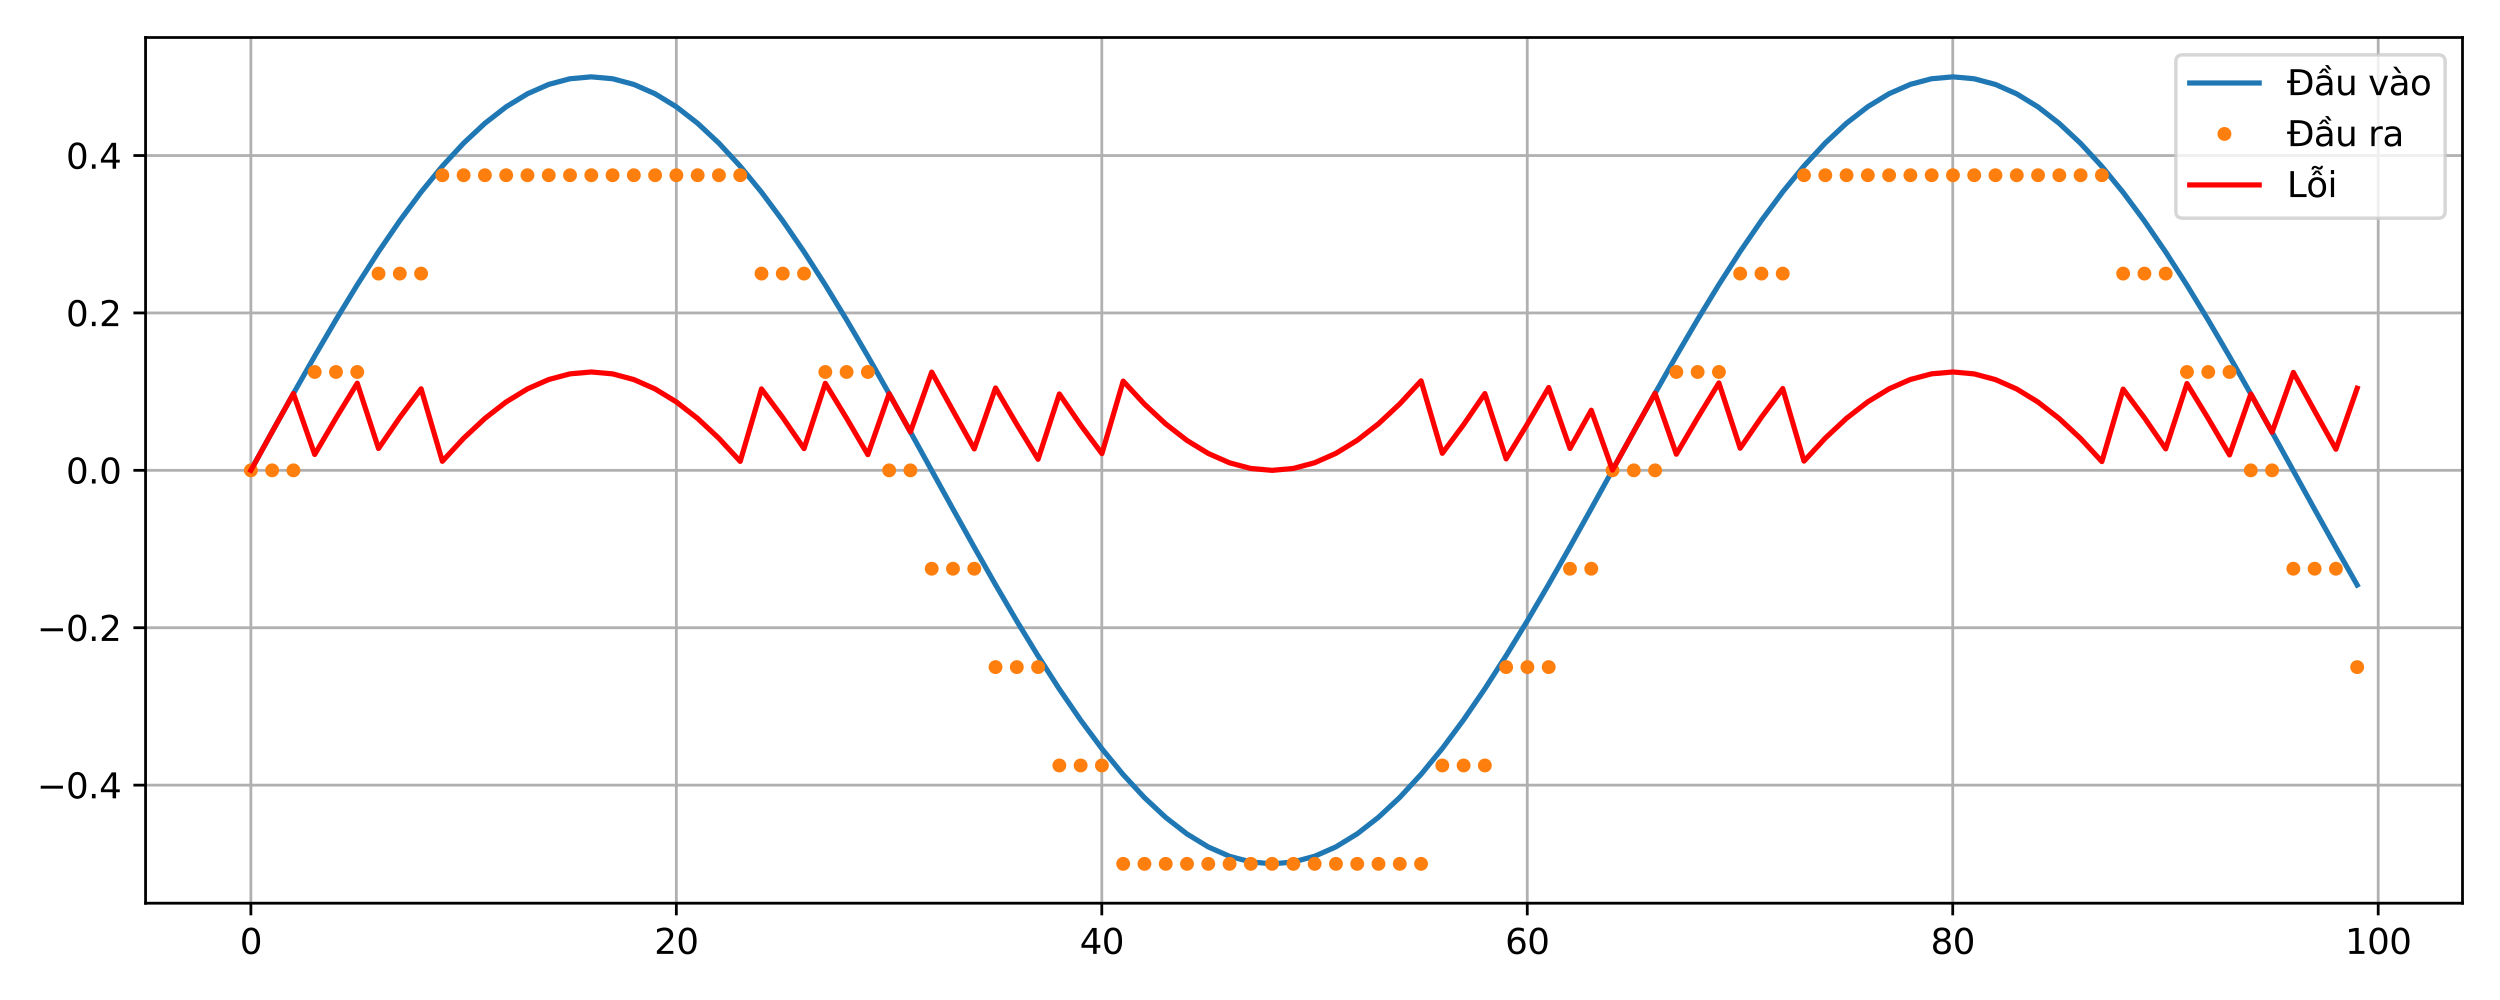 <?xml version="1.0" encoding="utf-8" standalone="no"?>
<!DOCTYPE svg PUBLIC "-//W3C//DTD SVG 1.1//EN"
  "http://www.w3.org/Graphics/SVG/1.1/DTD/svg11.dtd">
<svg height="288pt" version="1.1" viewBox="0 0 720 288" width="720pt" xmlns="http://www.w3.org/2000/svg" xmlns:xlink="http://www.w3.org/1999/xlink">
 <defs>
  <style type="text/css">*{stroke-linecap:butt;stroke-linejoin:round;}</style>
 </defs>
 <g id="figure_1">
  <g id="patch_1">
   <path d="M 0 288 
L 720 288 
L 720 0 
L 0 0 
z
" style="fill:#ffffff;"/>
  </g>
  <g id="axes_1">
   <g id="patch_2">
    <path d="M 41.92 260.12 
L 709.2 260.12 
L 709.2 10.8 
L 41.92 10.8 
z
" style="fill:#ffffff;"/>
   </g>
   <g id="matplotlib.axis_1">
    <g id="xtick_1">
     <g id="line2d_1">
      <path clip-path="url(#pe021afee06)" d="M 72.251 260.12 
L 72.251 10.8 
" style="fill:none;stroke:#b0b0b0;stroke-linecap:square;stroke-width:0.8;"/>
     </g>
     <g id="line2d_2">
      <defs>
       <path d="M 0 0 
L 0 3.5 
" id="mf25684cb4c" style="stroke:#000000;stroke-width:0.8;"/>
      </defs>
      <g>
       <use style="stroke:#000000;stroke-width:0.8;" x="72.251" xlink:href="#mf25684cb4c" y="260.12"/>
      </g>
     </g>
     <g id="text_1">
      <!-- 0 -->
      <g transform="translate(69.07 274.718)scale(0.1 -0.1)">
       <defs>
        <path d="M 2034 4250 
Q 1547 4250 1301 3770 
Q 1056 3291 1056 2328 
Q 1056 1369 1301 889 
Q 1547 409 2034 409 
Q 2525 409 2770 889 
Q 3016 1369 3016 2328 
Q 3016 3291 2770 3770 
Q 2525 4250 2034 4250 
z
M 2034 4750 
Q 2819 4750 3233 4129 
Q 3647 3509 3647 2328 
Q 3647 1150 3233 529 
Q 2819 -91 2034 -91 
Q 1250 -91 836 529 
Q 422 1150 422 2328 
Q 422 3509 836 4129 
Q 1250 4750 2034 4750 
z
" id="DejaVuSans-30" transform="scale(0.016)"/>
       </defs>
       <use xlink:href="#DejaVuSans-30"/>
      </g>
     </g>
    </g>
    <g id="xtick_2">
     <g id="line2d_3">
      <path clip-path="url(#pe021afee06)" d="M 194.785 260.12 
L 194.785 10.8 
" style="fill:none;stroke:#b0b0b0;stroke-linecap:square;stroke-width:0.8;"/>
     </g>
     <g id="line2d_4">
      <g>
       <use style="stroke:#000000;stroke-width:0.8;" x="194.785" xlink:href="#mf25684cb4c" y="260.12"/>
      </g>
     </g>
     <g id="text_2">
      <!-- 20 -->
      <g transform="translate(188.423 274.718)scale(0.1 -0.1)">
       <defs>
        <path d="M 1228 531 
L 3431 531 
L 3431 0 
L 469 0 
L 469 531 
Q 828 903 1448 1529 
Q 2069 2156 2228 2338 
Q 2531 2678 2651 2914 
Q 2772 3150 2772 3378 
Q 2772 3750 2511 3984 
Q 2250 4219 1831 4219 
Q 1534 4219 1204 4116 
Q 875 4013 500 3803 
L 500 4441 
Q 881 4594 1212 4672 
Q 1544 4750 1819 4750 
Q 2544 4750 2975 4387 
Q 3406 4025 3406 3419 
Q 3406 3131 3298 2873 
Q 3191 2616 2906 2266 
Q 2828 2175 2409 1742 
Q 1991 1309 1228 531 
z
" id="DejaVuSans-32" transform="scale(0.016)"/>
       </defs>
       <use xlink:href="#DejaVuSans-32"/>
       <use x="63.623" xlink:href="#DejaVuSans-30"/>
      </g>
     </g>
    </g>
    <g id="xtick_3">
     <g id="line2d_5">
      <path clip-path="url(#pe021afee06)" d="M 317.319 260.12 
L 317.319 10.8 
" style="fill:none;stroke:#b0b0b0;stroke-linecap:square;stroke-width:0.8;"/>
     </g>
     <g id="line2d_6">
      <g>
       <use style="stroke:#000000;stroke-width:0.8;" x="317.319" xlink:href="#mf25684cb4c" y="260.12"/>
      </g>
     </g>
     <g id="text_3">
      <!-- 40 -->
      <g transform="translate(310.957 274.718)scale(0.1 -0.1)">
       <defs>
        <path d="M 2419 4116 
L 825 1625 
L 2419 1625 
L 2419 4116 
z
M 2253 4666 
L 3047 4666 
L 3047 1625 
L 3713 1625 
L 3713 1100 
L 3047 1100 
L 3047 0 
L 2419 0 
L 2419 1100 
L 313 1100 
L 313 1709 
L 2253 4666 
z
" id="DejaVuSans-34" transform="scale(0.016)"/>
       </defs>
       <use xlink:href="#DejaVuSans-34"/>
       <use x="63.623" xlink:href="#DejaVuSans-30"/>
      </g>
     </g>
    </g>
    <g id="xtick_4">
     <g id="line2d_7">
      <path clip-path="url(#pe021afee06)" d="M 439.853 260.12 
L 439.853 10.8 
" style="fill:none;stroke:#b0b0b0;stroke-linecap:square;stroke-width:0.8;"/>
     </g>
     <g id="line2d_8">
      <g>
       <use style="stroke:#000000;stroke-width:0.8;" x="439.853" xlink:href="#mf25684cb4c" y="260.12"/>
      </g>
     </g>
     <g id="text_4">
      <!-- 60 -->
      <g transform="translate(433.491 274.718)scale(0.1 -0.1)">
       <defs>
        <path d="M 2113 2584 
Q 1688 2584 1439 2293 
Q 1191 2003 1191 1497 
Q 1191 994 1439 701 
Q 1688 409 2113 409 
Q 2538 409 2786 701 
Q 3034 994 3034 1497 
Q 3034 2003 2786 2293 
Q 2538 2584 2113 2584 
z
M 3366 4563 
L 3366 3988 
Q 3128 4100 2886 4159 
Q 2644 4219 2406 4219 
Q 1781 4219 1451 3797 
Q 1122 3375 1075 2522 
Q 1259 2794 1537 2939 
Q 1816 3084 2150 3084 
Q 2853 3084 3261 2657 
Q 3669 2231 3669 1497 
Q 3669 778 3244 343 
Q 2819 -91 2113 -91 
Q 1303 -91 875 529 
Q 447 1150 447 2328 
Q 447 3434 972 4092 
Q 1497 4750 2381 4750 
Q 2619 4750 2861 4703 
Q 3103 4656 3366 4563 
z
" id="DejaVuSans-36" transform="scale(0.016)"/>
       </defs>
       <use xlink:href="#DejaVuSans-36"/>
       <use x="63.623" xlink:href="#DejaVuSans-30"/>
      </g>
     </g>
    </g>
    <g id="xtick_5">
     <g id="line2d_9">
      <path clip-path="url(#pe021afee06)" d="M 562.388 260.12 
L 562.388 10.8 
" style="fill:none;stroke:#b0b0b0;stroke-linecap:square;stroke-width:0.8;"/>
     </g>
     <g id="line2d_10">
      <g>
       <use style="stroke:#000000;stroke-width:0.8;" x="562.388" xlink:href="#mf25684cb4c" y="260.12"/>
      </g>
     </g>
     <g id="text_5">
      <!-- 80 -->
      <g transform="translate(556.025 274.718)scale(0.1 -0.1)">
       <defs>
        <path d="M 2034 2216 
Q 1584 2216 1326 1975 
Q 1069 1734 1069 1313 
Q 1069 891 1326 650 
Q 1584 409 2034 409 
Q 2484 409 2743 651 
Q 3003 894 3003 1313 
Q 3003 1734 2745 1975 
Q 2488 2216 2034 2216 
z
M 1403 2484 
Q 997 2584 770 2862 
Q 544 3141 544 3541 
Q 544 4100 942 4425 
Q 1341 4750 2034 4750 
Q 2731 4750 3128 4425 
Q 3525 4100 3525 3541 
Q 3525 3141 3298 2862 
Q 3072 2584 2669 2484 
Q 3125 2378 3379 2068 
Q 3634 1759 3634 1313 
Q 3634 634 3220 271 
Q 2806 -91 2034 -91 
Q 1263 -91 848 271 
Q 434 634 434 1313 
Q 434 1759 690 2068 
Q 947 2378 1403 2484 
z
M 1172 3481 
Q 1172 3119 1398 2916 
Q 1625 2713 2034 2713 
Q 2441 2713 2670 2916 
Q 2900 3119 2900 3481 
Q 2900 3844 2670 4047 
Q 2441 4250 2034 4250 
Q 1625 4250 1398 4047 
Q 1172 3844 1172 3481 
z
" id="DejaVuSans-38" transform="scale(0.016)"/>
       </defs>
       <use xlink:href="#DejaVuSans-38"/>
       <use x="63.623" xlink:href="#DejaVuSans-30"/>
      </g>
     </g>
    </g>
    <g id="xtick_6">
     <g id="line2d_11">
      <path clip-path="url(#pe021afee06)" d="M 684.922 260.12 
L 684.922 10.8 
" style="fill:none;stroke:#b0b0b0;stroke-linecap:square;stroke-width:0.8;"/>
     </g>
     <g id="line2d_12">
      <g>
       <use style="stroke:#000000;stroke-width:0.8;" x="684.922" xlink:href="#mf25684cb4c" y="260.12"/>
      </g>
     </g>
     <g id="text_6">
      <!-- 100 -->
      <g transform="translate(675.378 274.718)scale(0.1 -0.1)">
       <defs>
        <path d="M 794 531 
L 1825 531 
L 1825 4091 
L 703 3866 
L 703 4441 
L 1819 4666 
L 2450 4666 
L 2450 531 
L 3481 531 
L 3481 0 
L 794 0 
L 794 531 
z
" id="DejaVuSans-31" transform="scale(0.016)"/>
       </defs>
       <use xlink:href="#DejaVuSans-31"/>
       <use x="63.623" xlink:href="#DejaVuSans-30"/>
       <use x="127.246" xlink:href="#DejaVuSans-30"/>
      </g>
     </g>
    </g>
   </g>
   <g id="matplotlib.axis_2">
    <g id="ytick_1">
     <g id="line2d_13">
      <path clip-path="url(#pe021afee06)" d="M 41.92 226.122 
L 709.2 226.122 
" style="fill:none;stroke:#b0b0b0;stroke-linecap:square;stroke-width:0.8;"/>
     </g>
     <g id="line2d_14">
      <defs>
       <path d="M 0 0 
L -3.5 0 
" id="maeacd0579a" style="stroke:#000000;stroke-width:0.8;"/>
      </defs>
      <g>
       <use style="stroke:#000000;stroke-width:0.8;" x="41.92" xlink:href="#maeacd0579a" y="226.122"/>
      </g>
     </g>
     <g id="text_7">
      <!-- −0.4 -->
      <g transform="translate(10.637 229.921)scale(0.1 -0.1)">
       <defs>
        <path d="M 678 2272 
L 4684 2272 
L 4684 1741 
L 678 1741 
L 678 2272 
z
" id="DejaVuSans-2212" transform="scale(0.016)"/>
        <path d="M 684 794 
L 1344 794 
L 1344 0 
L 684 0 
L 684 794 
z
" id="DejaVuSans-2e" transform="scale(0.016)"/>
       </defs>
       <use xlink:href="#DejaVuSans-2212"/>
       <use x="83.789" xlink:href="#DejaVuSans-30"/>
       <use x="147.412" xlink:href="#DejaVuSans-2e"/>
       <use x="179.199" xlink:href="#DejaVuSans-34"/>
      </g>
     </g>
    </g>
    <g id="ytick_2">
     <g id="line2d_15">
      <path clip-path="url(#pe021afee06)" d="M 41.92 180.791 
L 709.2 180.791 
" style="fill:none;stroke:#b0b0b0;stroke-linecap:square;stroke-width:0.8;"/>
     </g>
     <g id="line2d_16">
      <g>
       <use style="stroke:#000000;stroke-width:0.8;" x="41.92" xlink:href="#maeacd0579a" y="180.791"/>
      </g>
     </g>
     <g id="text_8">
      <!-- −0.2 -->
      <g transform="translate(10.637 184.59)scale(0.1 -0.1)">
       <use xlink:href="#DejaVuSans-2212"/>
       <use x="83.789" xlink:href="#DejaVuSans-30"/>
       <use x="147.412" xlink:href="#DejaVuSans-2e"/>
       <use x="179.199" xlink:href="#DejaVuSans-32"/>
      </g>
     </g>
    </g>
    <g id="ytick_3">
     <g id="line2d_17">
      <path clip-path="url(#pe021afee06)" d="M 41.92 135.46 
L 709.2 135.46 
" style="fill:none;stroke:#b0b0b0;stroke-linecap:square;stroke-width:0.8;"/>
     </g>
     <g id="line2d_18">
      <g>
       <use style="stroke:#000000;stroke-width:0.8;" x="41.92" xlink:href="#maeacd0579a" y="135.46"/>
      </g>
     </g>
     <g id="text_9">
      <!-- 0.0 -->
      <g transform="translate(19.017 139.259)scale(0.1 -0.1)">
       <use xlink:href="#DejaVuSans-30"/>
       <use x="63.623" xlink:href="#DejaVuSans-2e"/>
       <use x="95.41" xlink:href="#DejaVuSans-30"/>
      </g>
     </g>
    </g>
    <g id="ytick_4">
     <g id="line2d_19">
      <path clip-path="url(#pe021afee06)" d="M 41.92 90.129 
L 709.2 90.129 
" style="fill:none;stroke:#b0b0b0;stroke-linecap:square;stroke-width:0.8;"/>
     </g>
     <g id="line2d_20">
      <g>
       <use style="stroke:#000000;stroke-width:0.8;" x="41.92" xlink:href="#maeacd0579a" y="90.129"/>
      </g>
     </g>
     <g id="text_10">
      <!-- 0.2 -->
      <g transform="translate(19.017 93.928)scale(0.1 -0.1)">
       <use xlink:href="#DejaVuSans-30"/>
       <use x="63.623" xlink:href="#DejaVuSans-2e"/>
       <use x="95.41" xlink:href="#DejaVuSans-32"/>
      </g>
     </g>
    </g>
    <g id="ytick_5">
     <g id="line2d_21">
      <path clip-path="url(#pe021afee06)" d="M 41.92 44.798 
L 709.2 44.798 
" style="fill:none;stroke:#b0b0b0;stroke-linecap:square;stroke-width:0.8;"/>
     </g>
     <g id="line2d_22">
      <g>
       <use style="stroke:#000000;stroke-width:0.8;" x="41.92" xlink:href="#maeacd0579a" y="44.798"/>
      </g>
     </g>
     <g id="text_11">
      <!-- 0.4 -->
      <g transform="translate(19.017 48.597)scale(0.1 -0.1)">
       <use xlink:href="#DejaVuSans-30"/>
       <use x="63.623" xlink:href="#DejaVuSans-2e"/>
       <use x="95.41" xlink:href="#DejaVuSans-34"/>
      </g>
     </g>
    </g>
   </g>
   <g id="line2d_23">
    <path clip-path="url(#pe021afee06)" d="M 72.251 135.46 
L 78.378 124.351 
L 84.506 113.348 
L 90.633 102.559 
L 96.761 92.087 
L 102.888 82.032 
L 109.016 72.492 
L 115.143 63.559 
L 121.271 55.318 
L 127.398 47.849 
L 133.525 41.224 
L 139.653 35.507 
L 145.78 30.753 
L 151.908 27.007 
L 158.035 24.307 
L 164.163 22.676 
L 170.29 22.133 
L 176.418 22.681 
L 182.545 24.315 
L 188.673 27.02 
L 194.8 30.77 
L 200.927 35.528 
L 207.055 41.248 
L 213.182 47.877 
L 219.31 55.349 
L 225.437 63.592 
L 231.565 72.528 
L 237.692 82.07 
L 243.82 92.127 
L 249.947 102.601 
L 256.075 113.391 
L 262.202 124.394 
L 268.33 135.503 
L 274.457 146.613 
L 280.584 157.614 
L 286.712 168.403 
L 292.839 178.874 
L 298.967 188.926 
L 305.094 198.464 
L 311.222 207.395 
L 317.349 215.633 
L 323.477 223.098 
L 329.604 229.72 
L 335.732 235.433 
L 341.859 240.184 
L 347.986 243.925 
L 354.114 246.622 
L 360.241 248.248 
L 366.369 248.787 
L 372.496 248.235 
L 378.624 246.596 
L 384.751 243.887 
L 390.879 240.134 
L 397.006 235.372 
L 403.134 229.647 
L 409.261 223.016 
L 415.388 215.541 
L 421.516 207.294 
L 427.643 198.356 
L 433.771 188.811 
L 439.898 178.753 
L 446.026 168.278 
L 452.153 157.486 
L 458.281 146.483 
L 464.408 135.373 
L 470.536 124.264 
L 476.663 113.263 
L 482.79 102.476 
L 488.918 92.006 
L 495.045 81.955 
L 501.173 72.42 
L 507.3 63.491 
L 513.428 55.256 
L 519.555 47.794 
L 525.683 41.176 
L 531.81 35.466 
L 537.938 30.72 
L 544.065 26.982 
L 550.193 24.29 
L 556.32 22.668 
L 562.447 22.133 
L 568.575 22.689 
L 574.702 24.332 
L 580.83 27.045 
L 586.957 30.803 
L 593.085 35.569 
L 599.212 41.297 
L 605.34 47.932 
L 611.467 55.41 
L 617.595 63.659 
L 623.722 72.6 
L 629.849 82.147 
L 635.977 92.207 
L 642.104 102.684 
L 648.232 113.476 
L 654.359 124.48 
L 660.487 135.59 
L 666.614 146.699 
L 672.742 157.7 
L 678.869 168.486 
" style="fill:none;stroke:#1f77b4;stroke-linecap:square;stroke-width:1.5;"/>
   </g>
   <g id="line2d_24">
    <defs>
     <path d="M 0 1.5 
C 0.398 1.5 0.779 1.342 1.061 1.061 
C 1.342 0.779 1.5 0.398 1.5 0 
C 1.5 -0.398 1.342 -0.779 1.061 -1.061 
C 0.779 -1.342 0.398 -1.5 0 -1.5 
C -0.398 -1.5 -0.779 -1.342 -1.061 -1.061 
C -1.342 -0.779 -1.5 -0.398 -1.5 0 
C -1.5 0.398 -1.342 0.779 -1.061 1.061 
C -0.779 1.342 -0.398 1.5 0 1.5 
z
" id="m7f4851e112" style="stroke:#ff7f0e;"/>
    </defs>
    <g clip-path="url(#pe021afee06)">
     <use style="fill:#ff7f0e;stroke:#ff7f0e;" x="72.251" xlink:href="#m7f4851e112" y="135.46"/>
     <use style="fill:#ff7f0e;stroke:#ff7f0e;" x="78.378" xlink:href="#m7f4851e112" y="135.46"/>
     <use style="fill:#ff7f0e;stroke:#ff7f0e;" x="84.506" xlink:href="#m7f4851e112" y="135.46"/>
     <use style="fill:#ff7f0e;stroke:#ff7f0e;" x="90.633" xlink:href="#m7f4851e112" y="107.128"/>
     <use style="fill:#ff7f0e;stroke:#ff7f0e;" x="96.761" xlink:href="#m7f4851e112" y="107.128"/>
     <use style="fill:#ff7f0e;stroke:#ff7f0e;" x="102.888" xlink:href="#m7f4851e112" y="107.128"/>
     <use style="fill:#ff7f0e;stroke:#ff7f0e;" x="109.016" xlink:href="#m7f4851e112" y="78.796"/>
     <use style="fill:#ff7f0e;stroke:#ff7f0e;" x="115.143" xlink:href="#m7f4851e112" y="78.796"/>
     <use style="fill:#ff7f0e;stroke:#ff7f0e;" x="121.271" xlink:href="#m7f4851e112" y="78.796"/>
     <use style="fill:#ff7f0e;stroke:#ff7f0e;" x="127.398" xlink:href="#m7f4851e112" y="50.465"/>
     <use style="fill:#ff7f0e;stroke:#ff7f0e;" x="133.525" xlink:href="#m7f4851e112" y="50.465"/>
     <use style="fill:#ff7f0e;stroke:#ff7f0e;" x="139.653" xlink:href="#m7f4851e112" y="50.465"/>
     <use style="fill:#ff7f0e;stroke:#ff7f0e;" x="145.78" xlink:href="#m7f4851e112" y="50.465"/>
     <use style="fill:#ff7f0e;stroke:#ff7f0e;" x="151.908" xlink:href="#m7f4851e112" y="50.465"/>
     <use style="fill:#ff7f0e;stroke:#ff7f0e;" x="158.035" xlink:href="#m7f4851e112" y="50.465"/>
     <use style="fill:#ff7f0e;stroke:#ff7f0e;" x="164.163" xlink:href="#m7f4851e112" y="50.465"/>
     <use style="fill:#ff7f0e;stroke:#ff7f0e;" x="170.29" xlink:href="#m7f4851e112" y="50.465"/>
     <use style="fill:#ff7f0e;stroke:#ff7f0e;" x="176.418" xlink:href="#m7f4851e112" y="50.465"/>
     <use style="fill:#ff7f0e;stroke:#ff7f0e;" x="182.545" xlink:href="#m7f4851e112" y="50.465"/>
     <use style="fill:#ff7f0e;stroke:#ff7f0e;" x="188.673" xlink:href="#m7f4851e112" y="50.465"/>
     <use style="fill:#ff7f0e;stroke:#ff7f0e;" x="194.8" xlink:href="#m7f4851e112" y="50.465"/>
     <use style="fill:#ff7f0e;stroke:#ff7f0e;" x="200.927" xlink:href="#m7f4851e112" y="50.465"/>
     <use style="fill:#ff7f0e;stroke:#ff7f0e;" x="207.055" xlink:href="#m7f4851e112" y="50.465"/>
     <use style="fill:#ff7f0e;stroke:#ff7f0e;" x="213.182" xlink:href="#m7f4851e112" y="50.465"/>
     <use style="fill:#ff7f0e;stroke:#ff7f0e;" x="219.31" xlink:href="#m7f4851e112" y="78.796"/>
     <use style="fill:#ff7f0e;stroke:#ff7f0e;" x="225.437" xlink:href="#m7f4851e112" y="78.796"/>
     <use style="fill:#ff7f0e;stroke:#ff7f0e;" x="231.565" xlink:href="#m7f4851e112" y="78.796"/>
     <use style="fill:#ff7f0e;stroke:#ff7f0e;" x="237.692" xlink:href="#m7f4851e112" y="107.128"/>
     <use style="fill:#ff7f0e;stroke:#ff7f0e;" x="243.82" xlink:href="#m7f4851e112" y="107.128"/>
     <use style="fill:#ff7f0e;stroke:#ff7f0e;" x="249.947" xlink:href="#m7f4851e112" y="107.128"/>
     <use style="fill:#ff7f0e;stroke:#ff7f0e;" x="256.075" xlink:href="#m7f4851e112" y="135.46"/>
     <use style="fill:#ff7f0e;stroke:#ff7f0e;" x="262.202" xlink:href="#m7f4851e112" y="135.46"/>
     <use style="fill:#ff7f0e;stroke:#ff7f0e;" x="268.33" xlink:href="#m7f4851e112" y="163.792"/>
     <use style="fill:#ff7f0e;stroke:#ff7f0e;" x="274.457" xlink:href="#m7f4851e112" y="163.792"/>
     <use style="fill:#ff7f0e;stroke:#ff7f0e;" x="280.584" xlink:href="#m7f4851e112" y="163.792"/>
     <use style="fill:#ff7f0e;stroke:#ff7f0e;" x="286.712" xlink:href="#m7f4851e112" y="192.124"/>
     <use style="fill:#ff7f0e;stroke:#ff7f0e;" x="292.839" xlink:href="#m7f4851e112" y="192.124"/>
     <use style="fill:#ff7f0e;stroke:#ff7f0e;" x="298.967" xlink:href="#m7f4851e112" y="192.124"/>
     <use style="fill:#ff7f0e;stroke:#ff7f0e;" x="305.094" xlink:href="#m7f4851e112" y="220.455"/>
     <use style="fill:#ff7f0e;stroke:#ff7f0e;" x="311.222" xlink:href="#m7f4851e112" y="220.455"/>
     <use style="fill:#ff7f0e;stroke:#ff7f0e;" x="317.349" xlink:href="#m7f4851e112" y="220.455"/>
     <use style="fill:#ff7f0e;stroke:#ff7f0e;" x="323.477" xlink:href="#m7f4851e112" y="248.787"/>
     <use style="fill:#ff7f0e;stroke:#ff7f0e;" x="329.604" xlink:href="#m7f4851e112" y="248.787"/>
     <use style="fill:#ff7f0e;stroke:#ff7f0e;" x="335.732" xlink:href="#m7f4851e112" y="248.787"/>
     <use style="fill:#ff7f0e;stroke:#ff7f0e;" x="341.859" xlink:href="#m7f4851e112" y="248.787"/>
     <use style="fill:#ff7f0e;stroke:#ff7f0e;" x="347.986" xlink:href="#m7f4851e112" y="248.787"/>
     <use style="fill:#ff7f0e;stroke:#ff7f0e;" x="354.114" xlink:href="#m7f4851e112" y="248.787"/>
     <use style="fill:#ff7f0e;stroke:#ff7f0e;" x="360.241" xlink:href="#m7f4851e112" y="248.787"/>
     <use style="fill:#ff7f0e;stroke:#ff7f0e;" x="366.369" xlink:href="#m7f4851e112" y="248.787"/>
     <use style="fill:#ff7f0e;stroke:#ff7f0e;" x="372.496" xlink:href="#m7f4851e112" y="248.787"/>
     <use style="fill:#ff7f0e;stroke:#ff7f0e;" x="378.624" xlink:href="#m7f4851e112" y="248.787"/>
     <use style="fill:#ff7f0e;stroke:#ff7f0e;" x="384.751" xlink:href="#m7f4851e112" y="248.787"/>
     <use style="fill:#ff7f0e;stroke:#ff7f0e;" x="390.879" xlink:href="#m7f4851e112" y="248.787"/>
     <use style="fill:#ff7f0e;stroke:#ff7f0e;" x="397.006" xlink:href="#m7f4851e112" y="248.787"/>
     <use style="fill:#ff7f0e;stroke:#ff7f0e;" x="403.134" xlink:href="#m7f4851e112" y="248.787"/>
     <use style="fill:#ff7f0e;stroke:#ff7f0e;" x="409.261" xlink:href="#m7f4851e112" y="248.787"/>
     <use style="fill:#ff7f0e;stroke:#ff7f0e;" x="415.388" xlink:href="#m7f4851e112" y="220.455"/>
     <use style="fill:#ff7f0e;stroke:#ff7f0e;" x="421.516" xlink:href="#m7f4851e112" y="220.455"/>
     <use style="fill:#ff7f0e;stroke:#ff7f0e;" x="427.643" xlink:href="#m7f4851e112" y="220.455"/>
     <use style="fill:#ff7f0e;stroke:#ff7f0e;" x="433.771" xlink:href="#m7f4851e112" y="192.124"/>
     <use style="fill:#ff7f0e;stroke:#ff7f0e;" x="439.898" xlink:href="#m7f4851e112" y="192.124"/>
     <use style="fill:#ff7f0e;stroke:#ff7f0e;" x="446.026" xlink:href="#m7f4851e112" y="192.124"/>
     <use style="fill:#ff7f0e;stroke:#ff7f0e;" x="452.153" xlink:href="#m7f4851e112" y="163.792"/>
     <use style="fill:#ff7f0e;stroke:#ff7f0e;" x="458.281" xlink:href="#m7f4851e112" y="163.792"/>
     <use style="fill:#ff7f0e;stroke:#ff7f0e;" x="464.408" xlink:href="#m7f4851e112" y="135.46"/>
     <use style="fill:#ff7f0e;stroke:#ff7f0e;" x="470.536" xlink:href="#m7f4851e112" y="135.46"/>
     <use style="fill:#ff7f0e;stroke:#ff7f0e;" x="476.663" xlink:href="#m7f4851e112" y="135.46"/>
     <use style="fill:#ff7f0e;stroke:#ff7f0e;" x="482.79" xlink:href="#m7f4851e112" y="107.128"/>
     <use style="fill:#ff7f0e;stroke:#ff7f0e;" x="488.918" xlink:href="#m7f4851e112" y="107.128"/>
     <use style="fill:#ff7f0e;stroke:#ff7f0e;" x="495.045" xlink:href="#m7f4851e112" y="107.128"/>
     <use style="fill:#ff7f0e;stroke:#ff7f0e;" x="501.173" xlink:href="#m7f4851e112" y="78.796"/>
     <use style="fill:#ff7f0e;stroke:#ff7f0e;" x="507.3" xlink:href="#m7f4851e112" y="78.796"/>
     <use style="fill:#ff7f0e;stroke:#ff7f0e;" x="513.428" xlink:href="#m7f4851e112" y="78.796"/>
     <use style="fill:#ff7f0e;stroke:#ff7f0e;" x="519.555" xlink:href="#m7f4851e112" y="50.465"/>
     <use style="fill:#ff7f0e;stroke:#ff7f0e;" x="525.683" xlink:href="#m7f4851e112" y="50.465"/>
     <use style="fill:#ff7f0e;stroke:#ff7f0e;" x="531.81" xlink:href="#m7f4851e112" y="50.465"/>
     <use style="fill:#ff7f0e;stroke:#ff7f0e;" x="537.938" xlink:href="#m7f4851e112" y="50.465"/>
     <use style="fill:#ff7f0e;stroke:#ff7f0e;" x="544.065" xlink:href="#m7f4851e112" y="50.465"/>
     <use style="fill:#ff7f0e;stroke:#ff7f0e;" x="550.193" xlink:href="#m7f4851e112" y="50.465"/>
     <use style="fill:#ff7f0e;stroke:#ff7f0e;" x="556.32" xlink:href="#m7f4851e112" y="50.465"/>
     <use style="fill:#ff7f0e;stroke:#ff7f0e;" x="562.447" xlink:href="#m7f4851e112" y="50.465"/>
     <use style="fill:#ff7f0e;stroke:#ff7f0e;" x="568.575" xlink:href="#m7f4851e112" y="50.465"/>
     <use style="fill:#ff7f0e;stroke:#ff7f0e;" x="574.702" xlink:href="#m7f4851e112" y="50.465"/>
     <use style="fill:#ff7f0e;stroke:#ff7f0e;" x="580.83" xlink:href="#m7f4851e112" y="50.465"/>
     <use style="fill:#ff7f0e;stroke:#ff7f0e;" x="586.957" xlink:href="#m7f4851e112" y="50.465"/>
     <use style="fill:#ff7f0e;stroke:#ff7f0e;" x="593.085" xlink:href="#m7f4851e112" y="50.465"/>
     <use style="fill:#ff7f0e;stroke:#ff7f0e;" x="599.212" xlink:href="#m7f4851e112" y="50.465"/>
     <use style="fill:#ff7f0e;stroke:#ff7f0e;" x="605.34" xlink:href="#m7f4851e112" y="50.465"/>
     <use style="fill:#ff7f0e;stroke:#ff7f0e;" x="611.467" xlink:href="#m7f4851e112" y="78.796"/>
     <use style="fill:#ff7f0e;stroke:#ff7f0e;" x="617.595" xlink:href="#m7f4851e112" y="78.796"/>
     <use style="fill:#ff7f0e;stroke:#ff7f0e;" x="623.722" xlink:href="#m7f4851e112" y="78.796"/>
     <use style="fill:#ff7f0e;stroke:#ff7f0e;" x="629.849" xlink:href="#m7f4851e112" y="107.128"/>
     <use style="fill:#ff7f0e;stroke:#ff7f0e;" x="635.977" xlink:href="#m7f4851e112" y="107.128"/>
     <use style="fill:#ff7f0e;stroke:#ff7f0e;" x="642.104" xlink:href="#m7f4851e112" y="107.128"/>
     <use style="fill:#ff7f0e;stroke:#ff7f0e;" x="648.232" xlink:href="#m7f4851e112" y="135.46"/>
     <use style="fill:#ff7f0e;stroke:#ff7f0e;" x="654.359" xlink:href="#m7f4851e112" y="135.46"/>
     <use style="fill:#ff7f0e;stroke:#ff7f0e;" x="660.487" xlink:href="#m7f4851e112" y="163.792"/>
     <use style="fill:#ff7f0e;stroke:#ff7f0e;" x="666.614" xlink:href="#m7f4851e112" y="163.792"/>
     <use style="fill:#ff7f0e;stroke:#ff7f0e;" x="672.742" xlink:href="#m7f4851e112" y="163.792"/>
     <use style="fill:#ff7f0e;stroke:#ff7f0e;" x="678.869" xlink:href="#m7f4851e112" y="192.124"/>
    </g>
   </g>
   <g id="line2d_25">
    <path clip-path="url(#pe021afee06)" d="M 72.251 135.46 
L 78.378 124.351 
L 84.506 113.348 
L 90.633 130.891 
L 96.761 120.418 
L 102.888 110.364 
L 109.016 129.156 
L 115.143 120.222 
L 121.271 111.981 
L 127.398 132.845 
L 133.525 126.22 
L 139.653 120.503 
L 145.78 115.748 
L 151.908 112.003 
L 158.035 109.302 
L 164.163 107.672 
L 170.29 107.128 
L 176.418 107.676 
L 182.545 109.311 
L 188.673 112.016 
L 194.8 115.765 
L 200.927 120.523 
L 207.055 126.244 
L 213.182 132.872 
L 219.31 112.012 
L 225.437 120.256 
L 231.565 129.192 
L 237.692 110.402 
L 243.82 120.458 
L 249.947 130.932 
L 256.075 113.391 
L 262.202 124.394 
L 268.33 107.172 
L 274.457 118.281 
L 280.584 129.283 
L 286.712 111.739 
L 292.839 122.21 
L 298.967 132.263 
L 305.094 113.469 
L 311.222 122.4 
L 317.349 130.637 
L 323.477 109.771 
L 329.604 116.393 
L 335.732 122.106 
L 341.859 126.856 
L 347.986 130.598 
L 354.114 133.295 
L 360.241 134.921 
L 366.369 135.46 
L 372.496 134.908 
L 378.624 133.269 
L 384.751 130.56 
L 390.879 126.806 
L 397.006 122.045 
L 403.134 116.32 
L 409.261 109.688 
L 415.388 130.545 
L 421.516 122.299 
L 427.643 113.36 
L 433.771 132.148 
L 439.898 122.09 
L 446.026 111.614 
L 452.153 129.155 
L 458.281 118.151 
L 464.408 135.373 
L 470.536 124.264 
L 476.663 113.263 
L 482.79 130.808 
L 488.918 120.338 
L 495.045 110.287 
L 501.173 129.083 
L 507.3 120.155 
L 513.428 111.92 
L 519.555 132.789 
L 525.683 126.171 
L 531.81 120.462 
L 537.938 115.715 
L 544.065 111.978 
L 550.193 109.285 
L 556.32 107.663 
L 562.447 107.128 
L 568.575 107.685 
L 574.702 109.328 
L 580.83 112.041 
L 586.957 115.798 
L 593.085 120.564 
L 599.212 126.292 
L 605.34 132.927 
L 611.467 112.074 
L 617.595 120.323 
L 623.722 129.264 
L 629.849 110.479 
L 635.977 120.539 
L 642.104 131.016 
L 648.232 113.476 
L 654.359 124.48 
L 660.487 107.259 
L 666.614 118.367 
L 672.742 129.368 
L 678.869 111.822 
" style="fill:none;stroke:#ff0000;stroke-linecap:square;stroke-width:1.5;"/>
   </g>
   <g id="patch_3">
    <path d="M 41.92 260.12 
L 41.92 10.8 
" style="fill:none;stroke:#000000;stroke-linecap:square;stroke-linejoin:miter;stroke-width:0.8;"/>
   </g>
   <g id="patch_4">
    <path d="M 709.2 260.12 
L 709.2 10.8 
" style="fill:none;stroke:#000000;stroke-linecap:square;stroke-linejoin:miter;stroke-width:0.8;"/>
   </g>
   <g id="patch_5">
    <path d="M 41.92 260.12 
L 709.2 260.12 
" style="fill:none;stroke:#000000;stroke-linecap:square;stroke-linejoin:miter;stroke-width:0.8;"/>
   </g>
   <g id="patch_6">
    <path d="M 41.92 10.8 
L 709.2 10.8 
" style="fill:none;stroke:#000000;stroke-linecap:square;stroke-linejoin:miter;stroke-width:0.8;"/>
   </g>
   <g id="legend_1">
    <g id="patch_7">
     <path d="M 628.642 62.834 
L 702.2 62.834 
Q 704.2 62.834 704.2 60.834 
L 704.2 17.8 
Q 704.2 15.8 702.2 15.8 
L 628.642 15.8 
Q 626.642 15.8 626.642 17.8 
L 626.642 60.834 
Q 626.642 62.834 628.642 62.834 
z
" style="fill:#ffffff;opacity:0.8;stroke:#cccccc;stroke-linejoin:miter;"/>
    </g>
    <g id="line2d_26">
     <path d="M 630.642 23.898 
L 650.642 23.898 
" style="fill:none;stroke:#1f77b4;stroke-linecap:square;stroke-width:1.5;"/>
    </g>
    <g id="line2d_27"/>
    <g id="text_12">
     <!-- Đầu vào -->
     <g transform="translate(658.642 27.398)scale(0.1 -0.1)">
      <defs>
       <path d="M 659 4666 
L 1959 4666 
Q 3313 4666 3947 4102 
Q 4581 3538 4581 2338 
Q 4581 1131 3945 565 
Q 3309 0 1959 0 
L 659 0 
L 659 2188 
L 31 2188 
L 31 2638 
L 659 2638 
L 659 4666 
z
M 1294 4147 
L 1294 2638 
L 2344 2638 
L 2344 2188 
L 1294 2188 
L 1294 519 
L 2053 519 
Q 3019 519 3467 956 
Q 3916 1394 3916 2338 
Q 3916 3275 3467 3711 
Q 3019 4147 2053 4147 
L 1294 4147 
z
" id="DejaVuSans-110" transform="scale(0.016)"/>
       <path d="M 2194 1759 
Q 1497 1759 1228 1600 
Q 959 1441 959 1056 
Q 959 750 1161 570 
Q 1363 391 1709 391 
Q 2188 391 2477 730 
Q 2766 1069 2766 1631 
L 2766 1759 
L 2194 1759 
z
M 3341 1997 
L 3341 0 
L 2766 0 
L 2766 531 
Q 2569 213 2275 61 
Q 1981 -91 1556 -91 
Q 1019 -91 701 211 
Q 384 513 384 1019 
Q 384 1609 779 1909 
Q 1175 2209 1959 2209 
L 2766 2209 
L 2766 2266 
Q 2766 2663 2505 2880 
Q 2244 3097 1772 3097 
Q 1472 3097 1187 3025 
Q 903 2953 641 2809 
L 641 3341 
Q 956 3463 1253 3523 
Q 1550 3584 1831 3584 
Q 2591 3584 2966 3190 
Q 3341 2797 3341 1997 
z
M 2590 5409 
L 3202 4584 
L 2724 4584 
L 2006 5409 
L 2590 5409 
z
M 1554 4775 
L 2142 4775 
L 2801 3944 
L 2367 3944 
L 1848 4500 
L 1329 3944 
L 895 3944 
L 1554 4775 
z
" id="DejaVuSans-1ea7" transform="scale(0.016)"/>
       <path d="M 544 1381 
L 544 3500 
L 1119 3500 
L 1119 1403 
Q 1119 906 1312 657 
Q 1506 409 1894 409 
Q 2359 409 2629 706 
Q 2900 1003 2900 1516 
L 2900 3500 
L 3475 3500 
L 3475 0 
L 2900 0 
L 2900 538 
Q 2691 219 2414 64 
Q 2138 -91 1772 -91 
Q 1169 -91 856 284 
Q 544 659 544 1381 
z
M 1991 3584 
L 1991 3584 
z
" id="DejaVuSans-75" transform="scale(0.016)"/>
       <path id="DejaVuSans-20" transform="scale(0.016)"/>
       <path d="M 191 3500 
L 800 3500 
L 1894 563 
L 2988 3500 
L 3597 3500 
L 2284 0 
L 1503 0 
L 191 3500 
z
" id="DejaVuSans-76" transform="scale(0.016)"/>
       <path d="M 2194 1759 
Q 1497 1759 1228 1600 
Q 959 1441 959 1056 
Q 959 750 1161 570 
Q 1363 391 1709 391 
Q 2188 391 2477 730 
Q 2766 1069 2766 1631 
L 2766 1759 
L 2194 1759 
z
M 3341 1997 
L 3341 0 
L 2766 0 
L 2766 531 
Q 2569 213 2275 61 
Q 1981 -91 1556 -91 
Q 1019 -91 701 211 
Q 384 513 384 1019 
Q 384 1609 779 1909 
Q 1175 2209 1959 2209 
L 2766 2209 
L 2766 2266 
Q 2766 2663 2505 2880 
Q 2244 3097 1772 3097 
Q 1472 3097 1187 3025 
Q 903 2953 641 2809 
L 641 3341 
Q 956 3463 1253 3523 
Q 1550 3584 1831 3584 
Q 2591 3584 2966 3190 
Q 3341 2797 3341 1997 
z
M 1403 5119 
L 2284 3950 
L 1806 3950 
L 787 5119 
L 1403 5119 
z
" id="DejaVuSans-e0" transform="scale(0.016)"/>
       <path d="M 1959 3097 
Q 1497 3097 1228 2736 
Q 959 2375 959 1747 
Q 959 1119 1226 758 
Q 1494 397 1959 397 
Q 2419 397 2687 759 
Q 2956 1122 2956 1747 
Q 2956 2369 2687 2733 
Q 2419 3097 1959 3097 
z
M 1959 3584 
Q 2709 3584 3137 3096 
Q 3566 2609 3566 1747 
Q 3566 888 3137 398 
Q 2709 -91 1959 -91 
Q 1206 -91 779 398 
Q 353 888 353 1747 
Q 353 2609 779 3096 
Q 1206 3584 1959 3584 
z
" id="DejaVuSans-6f" transform="scale(0.016)"/>
      </defs>
      <use xlink:href="#DejaVuSans-110"/>
      <use x="77.49" xlink:href="#DejaVuSans-1ea7"/>
      <use x="138.77" xlink:href="#DejaVuSans-75"/>
      <use x="202.148" xlink:href="#DejaVuSans-20"/>
      <use x="233.936" xlink:href="#DejaVuSans-76"/>
      <use x="293.115" xlink:href="#DejaVuSans-e0"/>
      <use x="354.395" xlink:href="#DejaVuSans-6f"/>
     </g>
    </g>
    <g id="line2d_28"/>
    <g id="line2d_29">
     <g>
      <use style="fill:#ff7f0e;stroke:#ff7f0e;" x="640.642" xlink:href="#m7f4851e112" y="38.577"/>
     </g>
    </g>
    <g id="text_13">
     <!-- Đầu ra -->
     <g transform="translate(658.642 42.077)scale(0.1 -0.1)">
      <defs>
       <path d="M 2631 2963 
Q 2534 3019 2420 3045 
Q 2306 3072 2169 3072 
Q 1681 3072 1420 2755 
Q 1159 2438 1159 1844 
L 1159 0 
L 581 0 
L 581 3500 
L 1159 3500 
L 1159 2956 
Q 1341 3275 1631 3429 
Q 1922 3584 2338 3584 
Q 2397 3584 2469 3576 
Q 2541 3569 2628 3553 
L 2631 2963 
z
" id="DejaVuSans-72" transform="scale(0.016)"/>
       <path d="M 2194 1759 
Q 1497 1759 1228 1600 
Q 959 1441 959 1056 
Q 959 750 1161 570 
Q 1363 391 1709 391 
Q 2188 391 2477 730 
Q 2766 1069 2766 1631 
L 2766 1759 
L 2194 1759 
z
M 3341 1997 
L 3341 0 
L 2766 0 
L 2766 531 
Q 2569 213 2275 61 
Q 1981 -91 1556 -91 
Q 1019 -91 701 211 
Q 384 513 384 1019 
Q 384 1609 779 1909 
Q 1175 2209 1959 2209 
L 2766 2209 
L 2766 2266 
Q 2766 2663 2505 2880 
Q 2244 3097 1772 3097 
Q 1472 3097 1187 3025 
Q 903 2953 641 2809 
L 641 3341 
Q 956 3463 1253 3523 
Q 1550 3584 1831 3584 
Q 2591 3584 2966 3190 
Q 3341 2797 3341 1997 
z
" id="DejaVuSans-61" transform="scale(0.016)"/>
      </defs>
      <use xlink:href="#DejaVuSans-110"/>
      <use x="77.49" xlink:href="#DejaVuSans-1ea7"/>
      <use x="138.77" xlink:href="#DejaVuSans-75"/>
      <use x="202.148" xlink:href="#DejaVuSans-20"/>
      <use x="233.936" xlink:href="#DejaVuSans-72"/>
      <use x="275.049" xlink:href="#DejaVuSans-61"/>
     </g>
    </g>
    <g id="line2d_30">
     <path d="M 630.642 53.255 
L 650.642 53.255 
" style="fill:none;stroke:#ff0000;stroke-linecap:square;stroke-width:1.5;"/>
    </g>
    <g id="line2d_31"/>
    <g id="text_14">
     <!-- Lỗi -->
     <g transform="translate(658.642 56.755)scale(0.1 -0.1)">
      <defs>
       <path d="M 628 4666 
L 1259 4666 
L 1259 531 
L 3531 531 
L 3531 0 
L 628 0 
L 628 4666 
z
" id="DejaVuSans-4c" transform="scale(0.016)"/>
       <path d="M 1658 4775 
L 2246 4775 
L 2905 3944 
L 2471 3944 
L 1952 4500 
L 1433 3944 
L 999 3944 
L 1658 4775 
z
M 1956 5074 
L 1777 5177 
Q 1699 5221 1650 5238 
Q 1602 5255 1565 5255 
Q 1452 5255 1389 5177 
Q 1327 5099 1327 4959 
L 1327 4940 
L 937 4940 
Q 937 5255 1098 5439 
Q 1259 5624 1527 5624 
Q 1640 5624 1735 5599 
Q 1831 5574 1981 5490 
L 2159 5396 
Q 2231 5355 2284 5336 
Q 2337 5318 2384 5318 
Q 2484 5318 2546 5397 
Q 2609 5477 2609 5605 
L 2609 5624 
L 2999 5624 
Q 2993 5312 2832 5126 
Q 2671 4940 2409 4940 
Q 2302 4940 2210 4965 
Q 2118 4990 1956 5074 
z
M 1959 3097 
Q 1497 3097 1228 2736 
Q 959 2375 959 1747 
Q 959 1119 1226 758 
Q 1494 397 1959 397 
Q 2419 397 2687 759 
Q 2956 1122 2956 1747 
Q 2956 2369 2687 2733 
Q 2419 3097 1959 3097 
z
M 1959 3584 
Q 2709 3584 3137 3096 
Q 3566 2609 3566 1747 
Q 3566 888 3137 398 
Q 2709 -91 1959 -91 
Q 1206 -91 779 398 
Q 353 888 353 1747 
Q 353 2609 779 3096 
Q 1206 3584 1959 3584 
z
" id="DejaVuSans-1ed7" transform="scale(0.016)"/>
       <path d="M 603 3500 
L 1178 3500 
L 1178 0 
L 603 0 
L 603 3500 
z
M 603 4863 
L 1178 4863 
L 1178 4134 
L 603 4134 
L 603 4863 
z
" id="DejaVuSans-69" transform="scale(0.016)"/>
      </defs>
      <use xlink:href="#DejaVuSans-4c"/>
      <use x="55.713" xlink:href="#DejaVuSans-1ed7"/>
      <use x="116.895" xlink:href="#DejaVuSans-69"/>
     </g>
    </g>
   </g>
  </g>
 </g>
 <defs>
  <clipPath id="pe021afee06">
   <rect height="249.32" width="667.28" x="41.92" y="10.8"/>
  </clipPath>
 </defs>
</svg>
